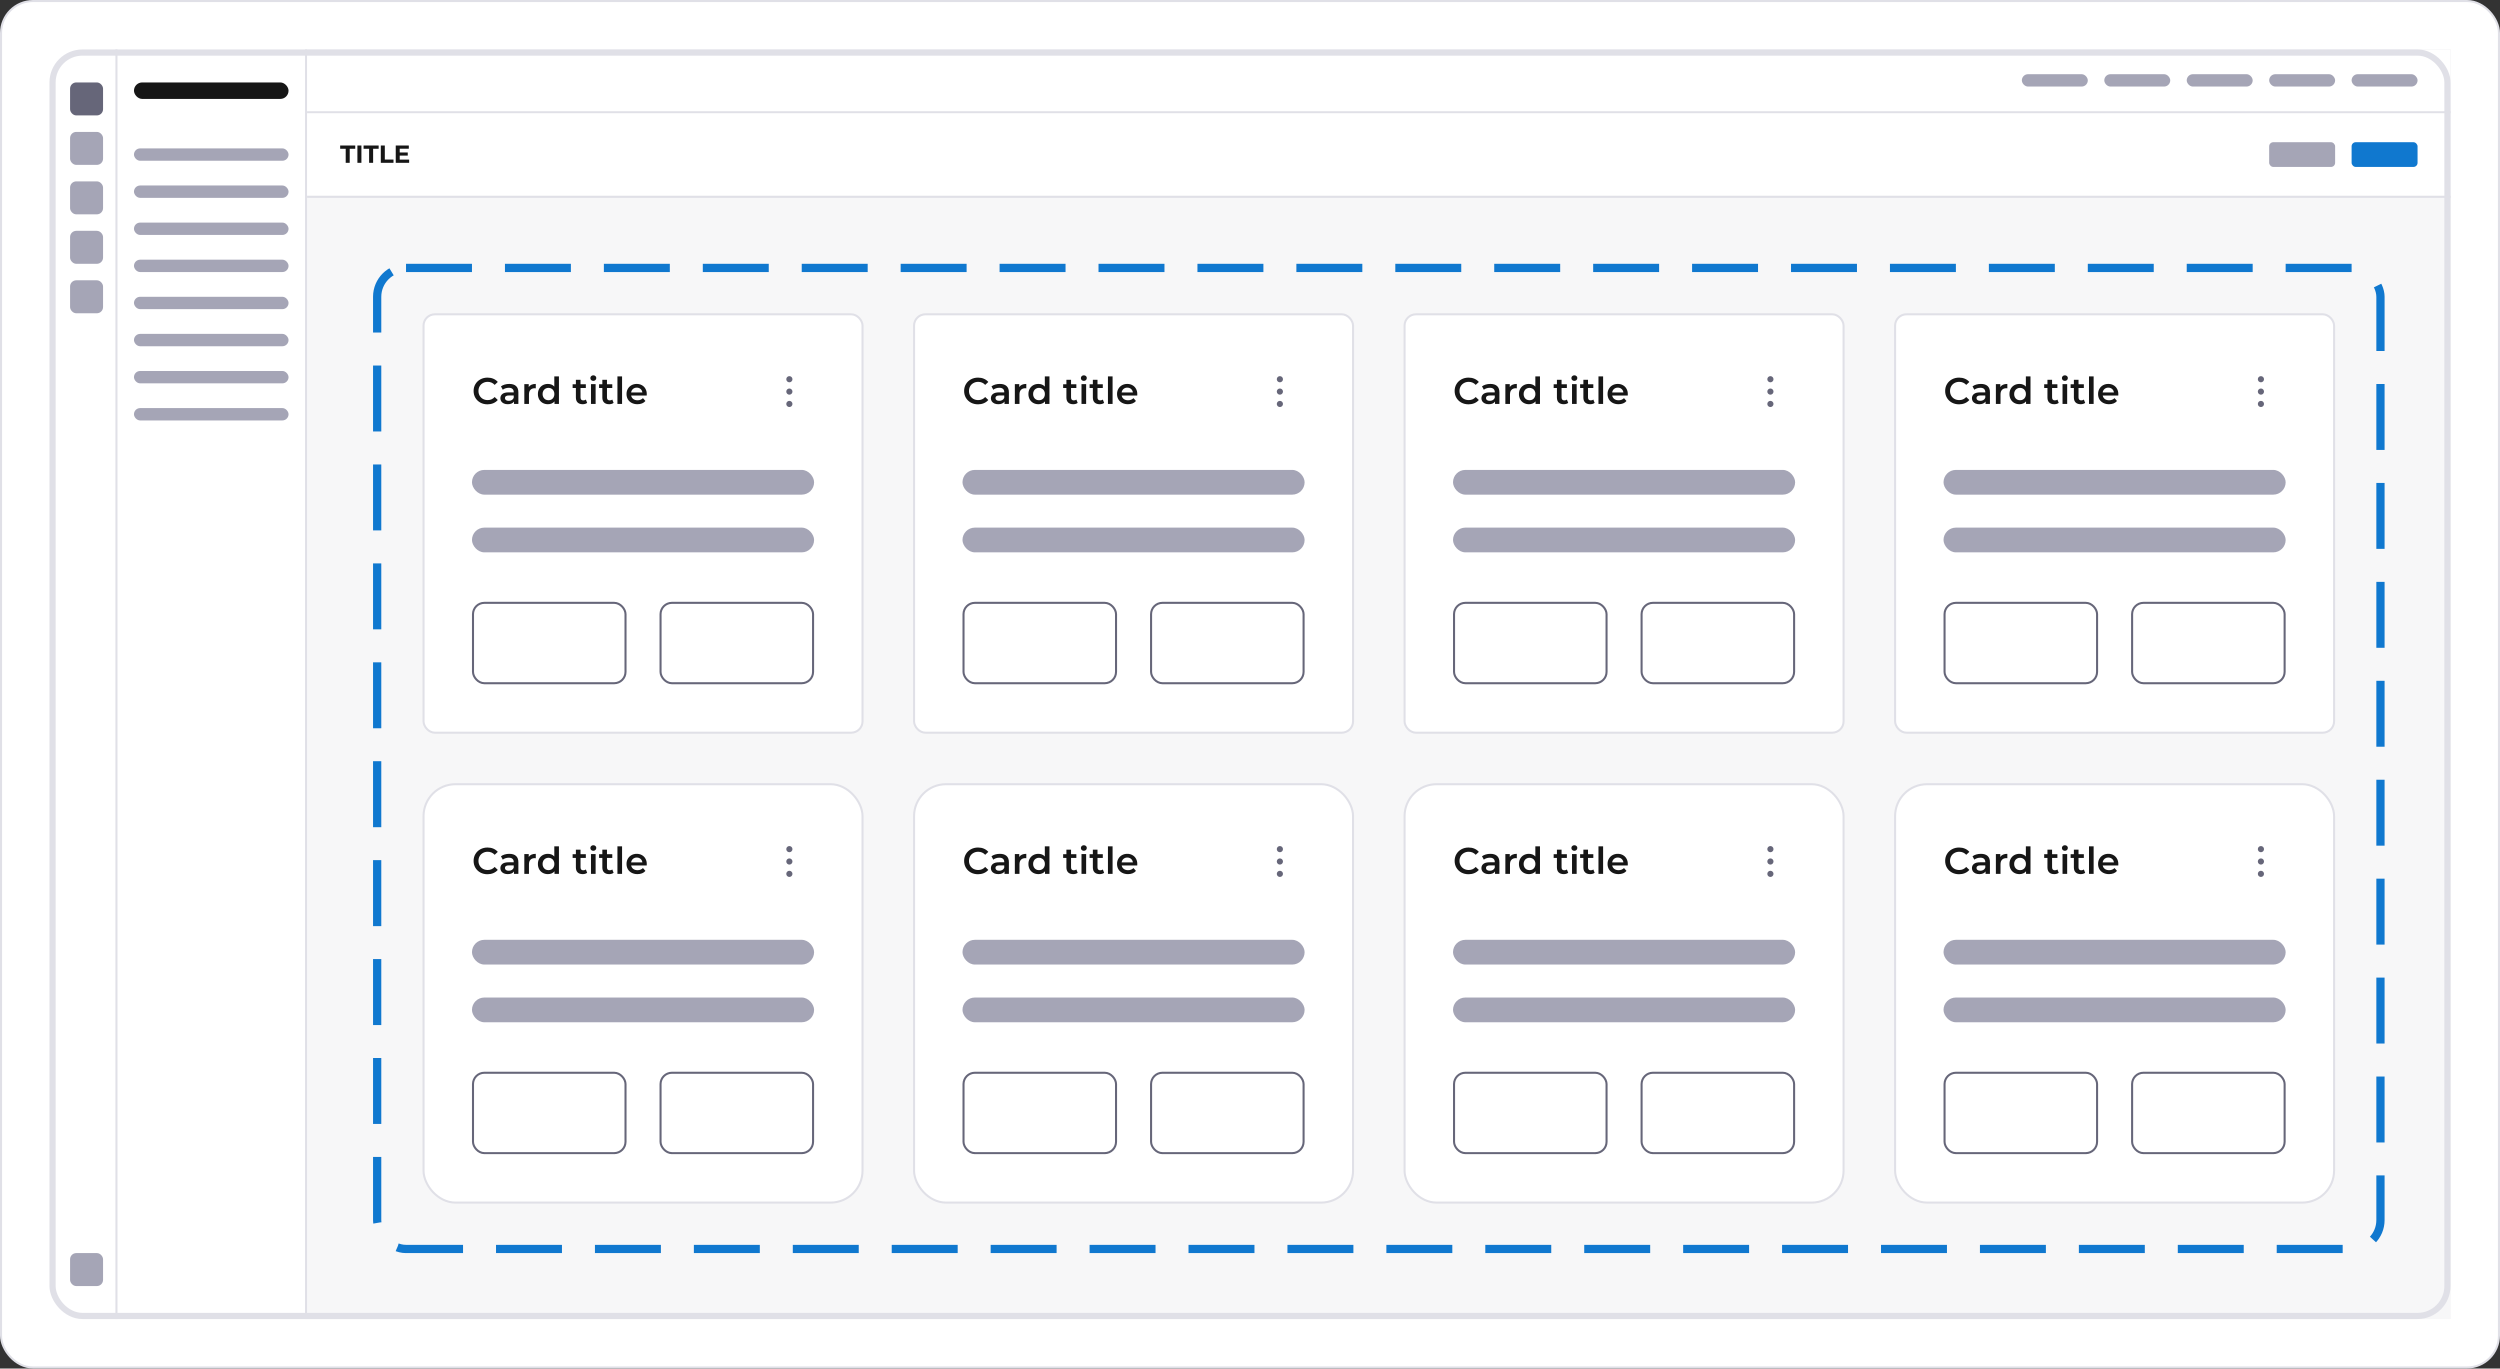 <svg width="1213" height="664" viewBox="0 0 1213 664" fill="none" xmlns="http://www.w3.org/2000/svg">
<rect x="0" y="0" width="1213" height="664" fill="#333333" stroke="none"/>
<rect x="0.5" y="0.5" width="1212" height="663" rx="15.5" fill="white"/>
<rect x="25.5" y="25.5" width="1162" height="613" rx="14.5" fill="#EEEEF1"/>
<rect x="25.5" y="25.5" width="1162" height="613" rx="14.5" fill="white"/>
<rect x="34" y="40" width="16" height="16" rx="3" fill="#666679"/>
<rect x="34" y="64" width="16" height="16" rx="3" fill="#A5A5B6"/>
<rect x="34" y="88" width="16" height="16" rx="3" fill="#A5A5B6"/>
<rect x="34" y="112" width="16" height="16" rx="3" fill="#A5A5B6"/>
<rect x="34" y="136" width="16" height="16" rx="3" fill="#A5A5B6"/>
<rect x="34" y="608" width="16" height="16" rx="3" fill="#A5A5B6"/>
<rect x="56" y="24" width="1" height="616" fill="#E0E0E7"/>
<rect x="65" y="40" width="75" height="8" rx="4" fill="#161616"/>
<rect x="65" y="72" width="75" height="6" rx="3" fill="#A5A5B6"/>
<rect x="65" y="90" width="75" height="6" rx="3" fill="#A5A5B6"/>
<rect x="65" y="108" width="75" height="6" rx="3" fill="#A5A5B6"/>
<rect x="65" y="126" width="75" height="6" rx="3" fill="#A5A5B6"/>
<rect x="65" y="144" width="75" height="6" rx="3" fill="#A5A5B6"/>
<rect x="65" y="162" width="75" height="6" rx="3" fill="#A5A5B6"/>
<rect x="65" y="180" width="75" height="6" rx="3" fill="#A5A5B6"/>
<rect x="65" y="198" width="75" height="6" rx="3" fill="#A5A5B6"/>
<rect x="148" y="24" width="1" height="616" fill="#E0E0E7"/>
<rect width="1040" height="616" transform="translate(149 24)" fill="#EEEEF1"/>
<rect width="1040" height="616" transform="translate(149 24)" fill="white" fill-opacity="0.5"/>
<rect width="1040" height="30" transform="translate(149 24)" fill="#EEEEF1"/>
<rect width="1040" height="30" transform="translate(149 24)" fill="white"/>
<rect x="981" y="36" width="32" height="6" rx="3" fill="#A5A5B6"/>
<rect x="1021" y="36" width="32" height="6" rx="3" fill="#A5A5B6"/>
<rect x="1061" y="36" width="32" height="6" rx="3" fill="#A5A5B6"/>
<rect x="1101" y="36" width="32" height="6" rx="3" fill="#A5A5B6"/>
<rect x="1141" y="36" width="32" height="6" rx="3" fill="#A5A5B6"/>
<rect x="149" y="54" width="1040" height="1" fill="#E0E0E7"/>
<rect width="1040" height="40" transform="translate(149 55)" fill="#EEEEF1"/>
<rect width="1040" height="40" transform="translate(149 55)" fill="white"/>
<path d="M167.736 72.184H165.048V70.6H172.368V72.184H169.68V79H167.736V72.184ZM173.414 70.6H175.358V79H173.414V70.6ZM179.091 72.184H176.403V70.6H183.723V72.184H181.035V79H179.091V72.184ZM184.769 70.6H186.713V77.416H190.925V79H184.769V70.6ZM198.516 77.44V79H192.012V70.6H198.36V72.16H193.944V73.984H197.844V75.496H193.944V77.44H198.516Z" fill="#161616"/>
<rect x="1101" y="69" width="32" height="12" rx="2" fill="#A5A5B6"/>
<rect x="1141" y="69" width="32" height="12" rx="2" fill="#1078CF"/>
<rect x="149" y="95" width="1040" height="1" fill="#E0E0E7"/>
<rect x="205.5" y="152.5" width="213" height="203" rx="5.5" fill="#EEEEF1"/>
<rect x="205.5" y="152.5" width="213" height="203" rx="5.5" fill="white"/>
<path d="M236.524 196.18C235.252 196.18 234.1 195.904 233.068 195.352C232.048 194.788 231.244 194.014 230.656 193.03C230.08 192.046 229.792 190.936 229.792 189.7C229.792 188.464 230.086 187.354 230.674 186.37C231.262 185.386 232.066 184.618 233.086 184.066C234.118 183.502 235.27 183.22 236.542 183.22C237.574 183.22 238.516 183.4 239.368 183.76C240.22 184.12 240.94 184.642 241.528 185.326L240.016 186.748C239.104 185.764 237.982 185.272 236.65 185.272C235.786 185.272 235.012 185.464 234.328 185.848C233.644 186.22 233.11 186.742 232.726 187.414C232.342 188.086 232.15 188.848 232.15 189.7C232.15 190.552 232.342 191.314 232.726 191.986C233.11 192.658 233.644 193.186 234.328 193.57C235.012 193.942 235.786 194.128 236.65 194.128C237.982 194.128 239.104 193.63 240.016 192.634L241.528 194.074C240.94 194.758 240.214 195.28 239.35 195.64C238.498 196 237.556 196.18 236.524 196.18ZM247.138 186.28C248.554 186.28 249.634 186.622 250.378 187.306C251.134 187.978 251.512 188.998 251.512 190.366V196H249.388V194.83C249.112 195.25 248.716 195.574 248.2 195.802C247.696 196.018 247.084 196.126 246.364 196.126C245.644 196.126 245.014 196.006 244.474 195.766C243.934 195.514 243.514 195.172 243.214 194.74C242.926 194.296 242.782 193.798 242.782 193.246C242.782 192.382 243.1 191.692 243.736 191.176C244.384 190.648 245.398 190.384 246.778 190.384H249.262V190.24C249.262 189.568 249.058 189.052 248.65 188.692C248.254 188.332 247.66 188.152 246.868 188.152C246.328 188.152 245.794 188.236 245.266 188.404C244.75 188.572 244.312 188.806 243.952 189.106L243.07 187.468C243.574 187.084 244.18 186.79 244.888 186.586C245.596 186.382 246.346 186.28 247.138 186.28ZM246.832 194.488C247.396 194.488 247.894 194.362 248.326 194.11C248.77 193.846 249.082 193.474 249.262 192.994V191.878H246.94C245.644 191.878 244.996 192.304 244.996 193.156C244.996 193.564 245.158 193.888 245.482 194.128C245.806 194.368 246.256 194.488 246.832 194.488ZM256.542 187.792C257.19 186.784 258.33 186.28 259.962 186.28V188.422C259.77 188.386 259.596 188.368 259.44 188.368C258.564 188.368 257.88 188.626 257.388 189.142C256.896 189.646 256.65 190.378 256.65 191.338V196H254.4V186.388H256.542V187.792ZM271.197 182.644V196H269.037V194.758C268.665 195.214 268.203 195.556 267.651 195.784C267.111 196.012 266.511 196.126 265.851 196.126C264.927 196.126 264.093 195.922 263.349 195.514C262.617 195.106 262.041 194.53 261.621 193.786C261.201 193.03 260.991 192.166 260.991 191.194C260.991 190.222 261.201 189.364 261.621 188.62C262.041 187.876 262.617 187.3 263.349 186.892C264.093 186.484 264.927 186.28 265.851 186.28C266.487 186.28 267.069 186.388 267.597 186.604C268.125 186.82 268.575 187.144 268.947 187.576V182.644H271.197ZM266.121 194.2C266.661 194.2 267.147 194.08 267.579 193.84C268.011 193.588 268.353 193.234 268.605 192.778C268.857 192.322 268.983 191.794 268.983 191.194C268.983 190.594 268.857 190.066 268.605 189.61C268.353 189.154 268.011 188.806 267.579 188.566C267.147 188.314 266.661 188.188 266.121 188.188C265.581 188.188 265.095 188.314 264.663 188.566C264.231 188.806 263.889 189.154 263.637 189.61C263.385 190.066 263.259 190.594 263.259 191.194C263.259 191.794 263.385 192.322 263.637 192.778C263.889 193.234 264.231 193.588 264.663 193.84C265.095 194.08 265.581 194.2 266.121 194.2ZM284.893 195.478C284.629 195.694 284.305 195.856 283.921 195.964C283.549 196.072 283.153 196.126 282.733 196.126C281.677 196.126 280.861 195.85 280.285 195.298C279.709 194.746 279.421 193.942 279.421 192.886V188.26H277.837V186.46H279.421V184.264H281.671V186.46H284.245V188.26H281.671V192.832C281.671 193.3 281.785 193.66 282.013 193.912C282.241 194.152 282.571 194.272 283.003 194.272C283.507 194.272 283.927 194.14 284.263 193.876L284.893 195.478ZM286.744 186.388H288.994V196H286.744V186.388ZM287.878 184.804C287.47 184.804 287.128 184.678 286.852 184.426C286.576 184.162 286.438 183.838 286.438 183.454C286.438 183.07 286.576 182.752 286.852 182.5C287.128 182.236 287.47 182.104 287.878 182.104C288.286 182.104 288.628 182.23 288.904 182.482C289.18 182.722 289.318 183.028 289.318 183.4C289.318 183.796 289.18 184.132 288.904 184.408C288.64 184.672 288.298 184.804 287.878 184.804ZM297.725 195.478C297.461 195.694 297.137 195.856 296.753 195.964C296.381 196.072 295.985 196.126 295.565 196.126C294.509 196.126 293.693 195.85 293.117 195.298C292.541 194.746 292.253 193.942 292.253 192.886V188.26H290.669V186.46H292.253V184.264H294.503V186.46H297.077V188.26H294.503V192.832C294.503 193.3 294.617 193.66 294.845 193.912C295.073 194.152 295.403 194.272 295.835 194.272C296.339 194.272 296.759 194.14 297.095 193.876L297.725 195.478ZM299.576 182.644H301.826V196H299.576V182.644ZM313.815 191.248C313.815 191.404 313.803 191.626 313.779 191.914H306.237C306.369 192.622 306.711 193.186 307.263 193.606C307.827 194.014 308.523 194.218 309.351 194.218C310.407 194.218 311.277 193.87 311.961 193.174L313.167 194.56C312.735 195.076 312.189 195.466 311.529 195.73C310.869 195.994 310.125 196.126 309.297 196.126C308.241 196.126 307.311 195.916 306.507 195.496C305.703 195.076 305.079 194.494 304.635 193.75C304.203 192.994 303.987 192.142 303.987 191.194C303.987 190.258 304.197 189.418 304.617 188.674C305.049 187.918 305.643 187.33 306.399 186.91C307.155 186.49 308.007 186.28 308.955 186.28C309.891 186.28 310.725 186.49 311.457 186.91C312.201 187.318 312.777 187.9 313.185 188.656C313.605 189.4 313.815 190.264 313.815 191.248ZM308.955 188.08C308.235 188.08 307.623 188.296 307.119 188.728C306.627 189.148 306.327 189.712 306.219 190.42H311.673C311.577 189.724 311.283 189.16 310.791 188.728C310.299 188.296 309.687 188.08 308.955 188.08Z" fill="#161616"/>
<path d="M383 194.5C382.602 194.5 382.221 194.658 381.939 194.939C381.658 195.221 381.5 195.602 381.5 196C381.5 196.398 381.658 196.779 381.939 197.061C382.221 197.342 382.602 197.5 383 197.5C383.398 197.5 383.779 197.342 384.061 197.061C384.342 196.779 384.5 196.398 384.5 196C384.5 195.602 384.342 195.221 384.061 194.939C383.779 194.658 383.398 194.5 383 194.5ZM383 188.5C382.602 188.5 382.221 188.658 381.939 188.939C381.658 189.221 381.5 189.602 381.5 190C381.5 190.398 381.658 190.779 381.939 191.061C382.221 191.342 382.602 191.5 383 191.5C383.398 191.5 383.779 191.342 384.061 191.061C384.342 190.779 384.5 190.398 384.5 190C384.5 189.602 384.342 189.221 384.061 188.939C383.779 188.658 383.398 188.5 383 188.5ZM383 182.5C382.602 182.5 382.221 182.658 381.939 182.939C381.658 183.221 381.5 183.602 381.5 184C381.5 184.398 381.658 184.779 381.939 185.061C382.221 185.342 382.602 185.5 383 185.5C383.398 185.5 383.779 185.342 384.061 185.061C384.342 184.779 384.5 184.398 384.5 184C384.5 183.602 384.342 183.221 384.061 182.939C383.779 182.658 383.398 182.5 383 182.5Z" fill="#666679"/>
<rect x="229" y="228" width="166" height="12" rx="6" fill="#A5A5B6"/>
<rect x="229" y="256" width="166" height="12" rx="6" fill="#A5A5B6"/>
<rect x="229.5" y="292.5" width="74" height="39" rx="5.5" fill="white"/>
<rect x="229.5" y="292.5" width="74" height="39" rx="5.5" stroke="#666679"/>
<rect x="320.5" y="292.5" width="74" height="39" rx="5.5" fill="white"/>
<rect x="320.5" y="292.5" width="74" height="39" rx="5.5" stroke="#666679"/>
<rect x="205.5" y="152.5" width="213" height="203" rx="5.5" stroke="#E0E0E7"/>
<rect x="443.5" y="152.5" width="213" height="203" rx="5.5" fill="#EEEEF1"/>
<rect x="443.5" y="152.5" width="213" height="203" rx="5.5" fill="white"/>
<path d="M474.524 196.18C473.252 196.18 472.1 195.904 471.068 195.352C470.048 194.788 469.244 194.014 468.656 193.03C468.08 192.046 467.792 190.936 467.792 189.7C467.792 188.464 468.086 187.354 468.674 186.37C469.262 185.386 470.066 184.618 471.086 184.066C472.118 183.502 473.27 183.22 474.542 183.22C475.574 183.22 476.516 183.4 477.368 183.76C478.22 184.12 478.94 184.642 479.528 185.326L478.016 186.748C477.104 185.764 475.982 185.272 474.65 185.272C473.786 185.272 473.012 185.464 472.328 185.848C471.644 186.22 471.11 186.742 470.726 187.414C470.342 188.086 470.15 188.848 470.15 189.7C470.15 190.552 470.342 191.314 470.726 191.986C471.11 192.658 471.644 193.186 472.328 193.57C473.012 193.942 473.786 194.128 474.65 194.128C475.982 194.128 477.104 193.63 478.016 192.634L479.528 194.074C478.94 194.758 478.214 195.28 477.35 195.64C476.498 196 475.556 196.18 474.524 196.18ZM485.138 186.28C486.554 186.28 487.634 186.622 488.378 187.306C489.134 187.978 489.512 188.998 489.512 190.366V196H487.388V194.83C487.112 195.25 486.716 195.574 486.2 195.802C485.696 196.018 485.084 196.126 484.364 196.126C483.644 196.126 483.014 196.006 482.474 195.766C481.934 195.514 481.514 195.172 481.214 194.74C480.926 194.296 480.782 193.798 480.782 193.246C480.782 192.382 481.1 191.692 481.736 191.176C482.384 190.648 483.398 190.384 484.778 190.384H487.262V190.24C487.262 189.568 487.058 189.052 486.65 188.692C486.254 188.332 485.66 188.152 484.868 188.152C484.328 188.152 483.794 188.236 483.266 188.404C482.75 188.572 482.312 188.806 481.952 189.106L481.07 187.468C481.574 187.084 482.18 186.79 482.888 186.586C483.596 186.382 484.346 186.28 485.138 186.28ZM484.832 194.488C485.396 194.488 485.894 194.362 486.326 194.11C486.77 193.846 487.082 193.474 487.262 192.994V191.878H484.94C483.644 191.878 482.996 192.304 482.996 193.156C482.996 193.564 483.158 193.888 483.482 194.128C483.806 194.368 484.256 194.488 484.832 194.488ZM494.542 187.792C495.19 186.784 496.33 186.28 497.962 186.28V188.422C497.77 188.386 497.596 188.368 497.44 188.368C496.564 188.368 495.88 188.626 495.388 189.142C494.896 189.646 494.65 190.378 494.65 191.338V196H492.4V186.388H494.542V187.792ZM509.197 182.644V196H507.037V194.758C506.665 195.214 506.203 195.556 505.651 195.784C505.111 196.012 504.511 196.126 503.851 196.126C502.927 196.126 502.093 195.922 501.349 195.514C500.617 195.106 500.041 194.53 499.621 193.786C499.201 193.03 498.991 192.166 498.991 191.194C498.991 190.222 499.201 189.364 499.621 188.62C500.041 187.876 500.617 187.3 501.349 186.892C502.093 186.484 502.927 186.28 503.851 186.28C504.487 186.28 505.069 186.388 505.597 186.604C506.125 186.82 506.575 187.144 506.947 187.576V182.644H509.197ZM504.121 194.2C504.661 194.2 505.147 194.08 505.579 193.84C506.011 193.588 506.353 193.234 506.605 192.778C506.857 192.322 506.983 191.794 506.983 191.194C506.983 190.594 506.857 190.066 506.605 189.61C506.353 189.154 506.011 188.806 505.579 188.566C505.147 188.314 504.661 188.188 504.121 188.188C503.581 188.188 503.095 188.314 502.663 188.566C502.231 188.806 501.889 189.154 501.637 189.61C501.385 190.066 501.259 190.594 501.259 191.194C501.259 191.794 501.385 192.322 501.637 192.778C501.889 193.234 502.231 193.588 502.663 193.84C503.095 194.08 503.581 194.2 504.121 194.2ZM522.893 195.478C522.629 195.694 522.305 195.856 521.921 195.964C521.549 196.072 521.153 196.126 520.733 196.126C519.677 196.126 518.861 195.85 518.285 195.298C517.709 194.746 517.421 193.942 517.421 192.886V188.26H515.837V186.46H517.421V184.264H519.671V186.46H522.245V188.26H519.671V192.832C519.671 193.3 519.785 193.66 520.013 193.912C520.241 194.152 520.571 194.272 521.003 194.272C521.507 194.272 521.927 194.14 522.263 193.876L522.893 195.478ZM524.744 186.388H526.994V196H524.744V186.388ZM525.878 184.804C525.47 184.804 525.128 184.678 524.852 184.426C524.576 184.162 524.438 183.838 524.438 183.454C524.438 183.07 524.576 182.752 524.852 182.5C525.128 182.236 525.47 182.104 525.878 182.104C526.286 182.104 526.628 182.23 526.904 182.482C527.18 182.722 527.318 183.028 527.318 183.4C527.318 183.796 527.18 184.132 526.904 184.408C526.64 184.672 526.298 184.804 525.878 184.804ZM535.725 195.478C535.461 195.694 535.137 195.856 534.753 195.964C534.381 196.072 533.985 196.126 533.565 196.126C532.509 196.126 531.693 195.85 531.117 195.298C530.541 194.746 530.253 193.942 530.253 192.886V188.26H528.669V186.46H530.253V184.264H532.503V186.46H535.077V188.26H532.503V192.832C532.503 193.3 532.617 193.66 532.845 193.912C533.073 194.152 533.403 194.272 533.835 194.272C534.339 194.272 534.759 194.14 535.095 193.876L535.725 195.478ZM537.576 182.644H539.826V196H537.576V182.644ZM551.815 191.248C551.815 191.404 551.803 191.626 551.779 191.914H544.237C544.369 192.622 544.711 193.186 545.263 193.606C545.827 194.014 546.523 194.218 547.351 194.218C548.407 194.218 549.277 193.87 549.961 193.174L551.167 194.56C550.735 195.076 550.189 195.466 549.529 195.73C548.869 195.994 548.125 196.126 547.297 196.126C546.241 196.126 545.311 195.916 544.507 195.496C543.703 195.076 543.079 194.494 542.635 193.75C542.203 192.994 541.987 192.142 541.987 191.194C541.987 190.258 542.197 189.418 542.617 188.674C543.049 187.918 543.643 187.33 544.399 186.91C545.155 186.49 546.007 186.28 546.955 186.28C547.891 186.28 548.725 186.49 549.457 186.91C550.201 187.318 550.777 187.9 551.185 188.656C551.605 189.4 551.815 190.264 551.815 191.248ZM546.955 188.08C546.235 188.08 545.623 188.296 545.119 188.728C544.627 189.148 544.327 189.712 544.219 190.42H549.673C549.577 189.724 549.283 189.16 548.791 188.728C548.299 188.296 547.687 188.08 546.955 188.08Z" fill="#161616"/>
<path d="M621 194.5C620.602 194.5 620.221 194.658 619.939 194.939C619.658 195.221 619.5 195.602 619.5 196C619.5 196.398 619.658 196.779 619.939 197.061C620.221 197.342 620.602 197.5 621 197.5C621.398 197.5 621.779 197.342 622.061 197.061C622.342 196.779 622.5 196.398 622.5 196C622.5 195.602 622.342 195.221 622.061 194.939C621.779 194.658 621.398 194.5 621 194.5ZM621 188.5C620.602 188.5 620.221 188.658 619.939 188.939C619.658 189.221 619.5 189.602 619.5 190C619.5 190.398 619.658 190.779 619.939 191.061C620.221 191.342 620.602 191.5 621 191.5C621.398 191.5 621.779 191.342 622.061 191.061C622.342 190.779 622.5 190.398 622.5 190C622.5 189.602 622.342 189.221 622.061 188.939C621.779 188.658 621.398 188.5 621 188.5ZM621 182.5C620.602 182.5 620.221 182.658 619.939 182.939C619.658 183.221 619.5 183.602 619.5 184C619.5 184.398 619.658 184.779 619.939 185.061C620.221 185.342 620.602 185.5 621 185.5C621.398 185.5 621.779 185.342 622.061 185.061C622.342 184.779 622.5 184.398 622.5 184C622.5 183.602 622.342 183.221 622.061 182.939C621.779 182.658 621.398 182.5 621 182.5Z" fill="#666679"/>
<rect x="467" y="228" width="166" height="12" rx="6" fill="#A5A5B6"/>
<rect x="467" y="256" width="166" height="12" rx="6" fill="#A5A5B6"/>
<rect x="467.5" y="292.5" width="74" height="39" rx="5.5" fill="white"/>
<rect x="467.5" y="292.5" width="74" height="39" rx="5.5" stroke="#666679"/>
<rect x="558.5" y="292.5" width="74" height="39" rx="5.5" fill="white"/>
<rect x="558.5" y="292.5" width="74" height="39" rx="5.5" stroke="#666679"/>
<rect x="443.5" y="152.5" width="213" height="203" rx="5.5" stroke="#E0E0E7"/>
<rect x="681.5" y="152.5" width="213" height="203" rx="5.5" fill="#EEEEF1"/>
<rect x="681.5" y="152.5" width="213" height="203" rx="5.5" fill="white"/>
<path d="M712.524 196.18C711.252 196.18 710.1 195.904 709.068 195.352C708.048 194.788 707.244 194.014 706.656 193.03C706.08 192.046 705.792 190.936 705.792 189.7C705.792 188.464 706.086 187.354 706.674 186.37C707.262 185.386 708.066 184.618 709.086 184.066C710.118 183.502 711.27 183.22 712.542 183.22C713.574 183.22 714.516 183.4 715.368 183.76C716.22 184.12 716.94 184.642 717.528 185.326L716.016 186.748C715.104 185.764 713.982 185.272 712.65 185.272C711.786 185.272 711.012 185.464 710.328 185.848C709.644 186.22 709.11 186.742 708.726 187.414C708.342 188.086 708.15 188.848 708.15 189.7C708.15 190.552 708.342 191.314 708.726 191.986C709.11 192.658 709.644 193.186 710.328 193.57C711.012 193.942 711.786 194.128 712.65 194.128C713.982 194.128 715.104 193.63 716.016 192.634L717.528 194.074C716.94 194.758 716.214 195.28 715.35 195.64C714.498 196 713.556 196.18 712.524 196.18ZM723.138 186.28C724.554 186.28 725.634 186.622 726.378 187.306C727.134 187.978 727.512 188.998 727.512 190.366V196H725.388V194.83C725.112 195.25 724.716 195.574 724.2 195.802C723.696 196.018 723.084 196.126 722.364 196.126C721.644 196.126 721.014 196.006 720.474 195.766C719.934 195.514 719.514 195.172 719.214 194.74C718.926 194.296 718.782 193.798 718.782 193.246C718.782 192.382 719.1 191.692 719.736 191.176C720.384 190.648 721.398 190.384 722.778 190.384H725.262V190.24C725.262 189.568 725.058 189.052 724.65 188.692C724.254 188.332 723.66 188.152 722.868 188.152C722.328 188.152 721.794 188.236 721.266 188.404C720.75 188.572 720.312 188.806 719.952 189.106L719.07 187.468C719.574 187.084 720.18 186.79 720.888 186.586C721.596 186.382 722.346 186.28 723.138 186.28ZM722.832 194.488C723.396 194.488 723.894 194.362 724.326 194.11C724.77 193.846 725.082 193.474 725.262 192.994V191.878H722.94C721.644 191.878 720.996 192.304 720.996 193.156C720.996 193.564 721.158 193.888 721.482 194.128C721.806 194.368 722.256 194.488 722.832 194.488ZM732.542 187.792C733.19 186.784 734.33 186.28 735.962 186.28V188.422C735.77 188.386 735.596 188.368 735.44 188.368C734.564 188.368 733.88 188.626 733.388 189.142C732.896 189.646 732.65 190.378 732.65 191.338V196H730.4V186.388H732.542V187.792ZM747.197 182.644V196H745.037V194.758C744.665 195.214 744.203 195.556 743.651 195.784C743.111 196.012 742.511 196.126 741.851 196.126C740.927 196.126 740.093 195.922 739.349 195.514C738.617 195.106 738.041 194.53 737.621 193.786C737.201 193.03 736.991 192.166 736.991 191.194C736.991 190.222 737.201 189.364 737.621 188.62C738.041 187.876 738.617 187.3 739.349 186.892C740.093 186.484 740.927 186.28 741.851 186.28C742.487 186.28 743.069 186.388 743.597 186.604C744.125 186.82 744.575 187.144 744.947 187.576V182.644H747.197ZM742.121 194.2C742.661 194.2 743.147 194.08 743.579 193.84C744.011 193.588 744.353 193.234 744.605 192.778C744.857 192.322 744.983 191.794 744.983 191.194C744.983 190.594 744.857 190.066 744.605 189.61C744.353 189.154 744.011 188.806 743.579 188.566C743.147 188.314 742.661 188.188 742.121 188.188C741.581 188.188 741.095 188.314 740.663 188.566C740.231 188.806 739.889 189.154 739.637 189.61C739.385 190.066 739.259 190.594 739.259 191.194C739.259 191.794 739.385 192.322 739.637 192.778C739.889 193.234 740.231 193.588 740.663 193.84C741.095 194.08 741.581 194.2 742.121 194.2ZM760.893 195.478C760.629 195.694 760.305 195.856 759.921 195.964C759.549 196.072 759.153 196.126 758.733 196.126C757.677 196.126 756.861 195.85 756.285 195.298C755.709 194.746 755.421 193.942 755.421 192.886V188.26H753.837V186.46H755.421V184.264H757.671V186.46H760.245V188.26H757.671V192.832C757.671 193.3 757.785 193.66 758.013 193.912C758.241 194.152 758.571 194.272 759.003 194.272C759.507 194.272 759.927 194.14 760.263 193.876L760.893 195.478ZM762.744 186.388H764.994V196H762.744V186.388ZM763.878 184.804C763.47 184.804 763.128 184.678 762.852 184.426C762.576 184.162 762.438 183.838 762.438 183.454C762.438 183.07 762.576 182.752 762.852 182.5C763.128 182.236 763.47 182.104 763.878 182.104C764.286 182.104 764.628 182.23 764.904 182.482C765.18 182.722 765.318 183.028 765.318 183.4C765.318 183.796 765.18 184.132 764.904 184.408C764.64 184.672 764.298 184.804 763.878 184.804ZM773.725 195.478C773.461 195.694 773.137 195.856 772.753 195.964C772.381 196.072 771.985 196.126 771.565 196.126C770.509 196.126 769.693 195.85 769.117 195.298C768.541 194.746 768.253 193.942 768.253 192.886V188.26H766.669V186.46H768.253V184.264H770.503V186.46H773.077V188.26H770.503V192.832C770.503 193.3 770.617 193.66 770.845 193.912C771.073 194.152 771.403 194.272 771.835 194.272C772.339 194.272 772.759 194.14 773.095 193.876L773.725 195.478ZM775.576 182.644H777.826V196H775.576V182.644ZM789.815 191.248C789.815 191.404 789.803 191.626 789.779 191.914H782.237C782.369 192.622 782.711 193.186 783.263 193.606C783.827 194.014 784.523 194.218 785.351 194.218C786.407 194.218 787.277 193.87 787.961 193.174L789.167 194.56C788.735 195.076 788.189 195.466 787.529 195.73C786.869 195.994 786.125 196.126 785.297 196.126C784.241 196.126 783.311 195.916 782.507 195.496C781.703 195.076 781.079 194.494 780.635 193.75C780.203 192.994 779.987 192.142 779.987 191.194C779.987 190.258 780.197 189.418 780.617 188.674C781.049 187.918 781.643 187.33 782.399 186.91C783.155 186.49 784.007 186.28 784.955 186.28C785.891 186.28 786.725 186.49 787.457 186.91C788.201 187.318 788.777 187.9 789.185 188.656C789.605 189.4 789.815 190.264 789.815 191.248ZM784.955 188.08C784.235 188.08 783.623 188.296 783.119 188.728C782.627 189.148 782.327 189.712 782.219 190.42H787.673C787.577 189.724 787.283 189.16 786.791 188.728C786.299 188.296 785.687 188.08 784.955 188.08Z" fill="#161616"/>
<path d="M859 194.5C858.602 194.5 858.221 194.658 857.939 194.939C857.658 195.221 857.5 195.602 857.5 196C857.5 196.398 857.658 196.779 857.939 197.061C858.221 197.342 858.602 197.5 859 197.5C859.398 197.5 859.779 197.342 860.061 197.061C860.342 196.779 860.5 196.398 860.5 196C860.5 195.602 860.342 195.221 860.061 194.939C859.779 194.658 859.398 194.5 859 194.5ZM859 188.5C858.602 188.5 858.221 188.658 857.939 188.939C857.658 189.221 857.5 189.602 857.5 190C857.5 190.398 857.658 190.779 857.939 191.061C858.221 191.342 858.602 191.5 859 191.5C859.398 191.5 859.779 191.342 860.061 191.061C860.342 190.779 860.5 190.398 860.5 190C860.5 189.602 860.342 189.221 860.061 188.939C859.779 188.658 859.398 188.5 859 188.5ZM859 182.5C858.602 182.5 858.221 182.658 857.939 182.939C857.658 183.221 857.5 183.602 857.5 184C857.5 184.398 857.658 184.779 857.939 185.061C858.221 185.342 858.602 185.5 859 185.5C859.398 185.5 859.779 185.342 860.061 185.061C860.342 184.779 860.5 184.398 860.5 184C860.5 183.602 860.342 183.221 860.061 182.939C859.779 182.658 859.398 182.5 859 182.5Z" fill="#666679"/>
<rect x="705" y="228" width="166" height="12" rx="6" fill="#A5A5B6"/>
<rect x="705" y="256" width="166" height="12" rx="6" fill="#A5A5B6"/>
<rect x="705.5" y="292.5" width="74" height="39" rx="5.5" fill="white"/>
<rect x="705.5" y="292.5" width="74" height="39" rx="5.5" stroke="#666679"/>
<rect x="796.5" y="292.5" width="74" height="39" rx="5.5" fill="white"/>
<rect x="796.5" y="292.5" width="74" height="39" rx="5.5" stroke="#666679"/>
<rect x="681.5" y="152.5" width="213" height="203" rx="5.5" stroke="#E0E0E7"/>
<rect x="919.5" y="152.5" width="213" height="203" rx="5.5" fill="#EEEEF1"/>
<rect x="919.5" y="152.5" width="213" height="203" rx="5.5" fill="white"/>
<path d="M950.524 196.18C949.252 196.18 948.1 195.904 947.068 195.352C946.048 194.788 945.244 194.014 944.656 193.03C944.08 192.046 943.792 190.936 943.792 189.7C943.792 188.464 944.086 187.354 944.674 186.37C945.262 185.386 946.066 184.618 947.086 184.066C948.118 183.502 949.27 183.22 950.542 183.22C951.574 183.22 952.516 183.4 953.368 183.76C954.22 184.12 954.94 184.642 955.528 185.326L954.016 186.748C953.104 185.764 951.982 185.272 950.65 185.272C949.786 185.272 949.012 185.464 948.328 185.848C947.644 186.22 947.11 186.742 946.726 187.414C946.342 188.086 946.15 188.848 946.15 189.7C946.15 190.552 946.342 191.314 946.726 191.986C947.11 192.658 947.644 193.186 948.328 193.57C949.012 193.942 949.786 194.128 950.65 194.128C951.982 194.128 953.104 193.63 954.016 192.634L955.528 194.074C954.94 194.758 954.214 195.28 953.35 195.64C952.498 196 951.556 196.18 950.524 196.18ZM961.138 186.28C962.554 186.28 963.634 186.622 964.378 187.306C965.134 187.978 965.512 188.998 965.512 190.366V196H963.388V194.83C963.112 195.25 962.716 195.574 962.2 195.802C961.696 196.018 961.084 196.126 960.364 196.126C959.644 196.126 959.014 196.006 958.474 195.766C957.934 195.514 957.514 195.172 957.214 194.74C956.926 194.296 956.782 193.798 956.782 193.246C956.782 192.382 957.1 191.692 957.736 191.176C958.384 190.648 959.398 190.384 960.778 190.384H963.262V190.24C963.262 189.568 963.058 189.052 962.65 188.692C962.254 188.332 961.66 188.152 960.868 188.152C960.328 188.152 959.794 188.236 959.266 188.404C958.75 188.572 958.312 188.806 957.952 189.106L957.07 187.468C957.574 187.084 958.18 186.79 958.888 186.586C959.596 186.382 960.346 186.28 961.138 186.28ZM960.832 194.488C961.396 194.488 961.894 194.362 962.326 194.11C962.77 193.846 963.082 193.474 963.262 192.994V191.878H960.94C959.644 191.878 958.996 192.304 958.996 193.156C958.996 193.564 959.158 193.888 959.482 194.128C959.806 194.368 960.256 194.488 960.832 194.488ZM970.542 187.792C971.19 186.784 972.33 186.28 973.962 186.28V188.422C973.77 188.386 973.596 188.368 973.44 188.368C972.564 188.368 971.88 188.626 971.388 189.142C970.896 189.646 970.65 190.378 970.65 191.338V196H968.4V186.388H970.542V187.792ZM985.197 182.644V196H983.037V194.758C982.665 195.214 982.203 195.556 981.651 195.784C981.111 196.012 980.511 196.126 979.851 196.126C978.927 196.126 978.093 195.922 977.349 195.514C976.617 195.106 976.041 194.53 975.621 193.786C975.201 193.03 974.991 192.166 974.991 191.194C974.991 190.222 975.201 189.364 975.621 188.62C976.041 187.876 976.617 187.3 977.349 186.892C978.093 186.484 978.927 186.28 979.851 186.28C980.487 186.28 981.069 186.388 981.597 186.604C982.125 186.82 982.575 187.144 982.947 187.576V182.644H985.197ZM980.121 194.2C980.661 194.2 981.147 194.08 981.579 193.84C982.011 193.588 982.353 193.234 982.605 192.778C982.857 192.322 982.983 191.794 982.983 191.194C982.983 190.594 982.857 190.066 982.605 189.61C982.353 189.154 982.011 188.806 981.579 188.566C981.147 188.314 980.661 188.188 980.121 188.188C979.581 188.188 979.095 188.314 978.663 188.566C978.231 188.806 977.889 189.154 977.637 189.61C977.385 190.066 977.259 190.594 977.259 191.194C977.259 191.794 977.385 192.322 977.637 192.778C977.889 193.234 978.231 193.588 978.663 193.84C979.095 194.08 979.581 194.2 980.121 194.2ZM998.893 195.478C998.629 195.694 998.305 195.856 997.921 195.964C997.549 196.072 997.153 196.126 996.733 196.126C995.677 196.126 994.861 195.85 994.285 195.298C993.709 194.746 993.421 193.942 993.421 192.886V188.26H991.837V186.46H993.421V184.264H995.671V186.46H998.245V188.26H995.671V192.832C995.671 193.3 995.785 193.66 996.013 193.912C996.241 194.152 996.571 194.272 997.003 194.272C997.507 194.272 997.927 194.14 998.263 193.876L998.893 195.478ZM1000.74 186.388H1002.99V196H1000.74V186.388ZM1001.88 184.804C1001.47 184.804 1001.13 184.678 1000.85 184.426C1000.58 184.162 1000.44 183.838 1000.44 183.454C1000.44 183.07 1000.58 182.752 1000.85 182.5C1001.13 182.236 1001.47 182.104 1001.88 182.104C1002.29 182.104 1002.63 182.23 1002.9 182.482C1003.18 182.722 1003.32 183.028 1003.32 183.4C1003.32 183.796 1003.18 184.132 1002.9 184.408C1002.64 184.672 1002.3 184.804 1001.88 184.804ZM1011.72 195.478C1011.46 195.694 1011.14 195.856 1010.75 195.964C1010.38 196.072 1009.98 196.126 1009.56 196.126C1008.51 196.126 1007.69 195.85 1007.12 195.298C1006.54 194.746 1006.25 193.942 1006.25 192.886V188.26H1004.67V186.46H1006.25V184.264H1008.5V186.46H1011.08V188.26H1008.5V192.832C1008.5 193.3 1008.62 193.66 1008.84 193.912C1009.07 194.152 1009.4 194.272 1009.83 194.272C1010.34 194.272 1010.76 194.14 1011.09 193.876L1011.72 195.478ZM1013.58 182.644H1015.83V196H1013.58V182.644ZM1027.81 191.248C1027.81 191.404 1027.8 191.626 1027.78 191.914H1020.24C1020.37 192.622 1020.71 193.186 1021.26 193.606C1021.83 194.014 1022.52 194.218 1023.35 194.218C1024.41 194.218 1025.28 193.87 1025.96 193.174L1027.17 194.56C1026.73 195.076 1026.19 195.466 1025.53 195.73C1024.87 195.994 1024.12 196.126 1023.3 196.126C1022.24 196.126 1021.31 195.916 1020.51 195.496C1019.7 195.076 1019.08 194.494 1018.63 193.75C1018.2 192.994 1017.99 192.142 1017.99 191.194C1017.99 190.258 1018.2 189.418 1018.62 188.674C1019.05 187.918 1019.64 187.33 1020.4 186.91C1021.15 186.49 1022.01 186.28 1022.95 186.28C1023.89 186.28 1024.72 186.49 1025.46 186.91C1026.2 187.318 1026.78 187.9 1027.18 188.656C1027.6 189.4 1027.81 190.264 1027.81 191.248ZM1022.95 188.08C1022.23 188.08 1021.62 188.296 1021.12 188.728C1020.63 189.148 1020.33 189.712 1020.22 190.42H1025.67C1025.58 189.724 1025.28 189.16 1024.79 188.728C1024.3 188.296 1023.69 188.08 1022.95 188.08Z" fill="#161616"/>
<path d="M1097 194.5C1096.6 194.5 1096.22 194.658 1095.94 194.939C1095.66 195.221 1095.5 195.602 1095.5 196C1095.5 196.398 1095.66 196.779 1095.94 197.061C1096.22 197.342 1096.6 197.5 1097 197.5C1097.4 197.5 1097.78 197.342 1098.06 197.061C1098.34 196.779 1098.5 196.398 1098.5 196C1098.5 195.602 1098.34 195.221 1098.06 194.939C1097.78 194.658 1097.4 194.5 1097 194.5ZM1097 188.5C1096.6 188.5 1096.22 188.658 1095.94 188.939C1095.66 189.221 1095.5 189.602 1095.5 190C1095.5 190.398 1095.66 190.779 1095.94 191.061C1096.22 191.342 1096.6 191.5 1097 191.5C1097.4 191.5 1097.78 191.342 1098.06 191.061C1098.34 190.779 1098.5 190.398 1098.5 190C1098.5 189.602 1098.34 189.221 1098.06 188.939C1097.78 188.658 1097.4 188.5 1097 188.5ZM1097 182.5C1096.6 182.5 1096.22 182.658 1095.94 182.939C1095.66 183.221 1095.5 183.602 1095.5 184C1095.5 184.398 1095.66 184.779 1095.94 185.061C1096.22 185.342 1096.6 185.5 1097 185.5C1097.4 185.5 1097.78 185.342 1098.06 185.061C1098.34 184.779 1098.5 184.398 1098.5 184C1098.5 183.602 1098.34 183.221 1098.06 182.939C1097.78 182.658 1097.4 182.5 1097 182.5Z" fill="#666679"/>
<rect x="943" y="228" width="166" height="12" rx="6" fill="#A5A5B6"/>
<rect x="943" y="256" width="166" height="12" rx="6" fill="#A5A5B6"/>
<rect x="943.5" y="292.5" width="74" height="39" rx="5.5" fill="white"/>
<rect x="943.5" y="292.5" width="74" height="39" rx="5.5" stroke="#666679"/>
<rect x="1034.5" y="292.5" width="74" height="39" rx="5.5" fill="white"/>
<rect x="1034.5" y="292.5" width="74" height="39" rx="5.5" stroke="#666679"/>
<rect x="919.5" y="152.5" width="213" height="203" rx="5.5" stroke="#E0E0E7"/>
<rect x="205.5" y="380.5" width="213" height="203" rx="15.5" fill="#EEEEF1"/>
<rect x="205.5" y="380.5" width="213" height="203" rx="15.5" fill="white"/>
<path d="M236.524 424.18C235.252 424.18 234.1 423.904 233.068 423.352C232.048 422.788 231.244 422.014 230.656 421.03C230.08 420.046 229.792 418.936 229.792 417.7C229.792 416.464 230.086 415.354 230.674 414.37C231.262 413.386 232.066 412.618 233.086 412.066C234.118 411.502 235.27 411.22 236.542 411.22C237.574 411.22 238.516 411.4 239.368 411.76C240.22 412.12 240.94 412.642 241.528 413.326L240.016 414.748C239.104 413.764 237.982 413.272 236.65 413.272C235.786 413.272 235.012 413.464 234.328 413.848C233.644 414.22 233.11 414.742 232.726 415.414C232.342 416.086 232.15 416.848 232.15 417.7C232.15 418.552 232.342 419.314 232.726 419.986C233.11 420.658 233.644 421.186 234.328 421.57C235.012 421.942 235.786 422.128 236.65 422.128C237.982 422.128 239.104 421.63 240.016 420.634L241.528 422.074C240.94 422.758 240.214 423.28 239.35 423.64C238.498 424 237.556 424.18 236.524 424.18ZM247.138 414.28C248.554 414.28 249.634 414.622 250.378 415.306C251.134 415.978 251.512 416.998 251.512 418.366V424H249.388V422.83C249.112 423.25 248.716 423.574 248.2 423.802C247.696 424.018 247.084 424.126 246.364 424.126C245.644 424.126 245.014 424.006 244.474 423.766C243.934 423.514 243.514 423.172 243.214 422.74C242.926 422.296 242.782 421.798 242.782 421.246C242.782 420.382 243.1 419.692 243.736 419.176C244.384 418.648 245.398 418.384 246.778 418.384H249.262V418.24C249.262 417.568 249.058 417.052 248.65 416.692C248.254 416.332 247.66 416.152 246.868 416.152C246.328 416.152 245.794 416.236 245.266 416.404C244.75 416.572 244.312 416.806 243.952 417.106L243.07 415.468C243.574 415.084 244.18 414.79 244.888 414.586C245.596 414.382 246.346 414.28 247.138 414.28ZM246.832 422.488C247.396 422.488 247.894 422.362 248.326 422.11C248.77 421.846 249.082 421.474 249.262 420.994V419.878H246.94C245.644 419.878 244.996 420.304 244.996 421.156C244.996 421.564 245.158 421.888 245.482 422.128C245.806 422.368 246.256 422.488 246.832 422.488ZM256.542 415.792C257.19 414.784 258.33 414.28 259.962 414.28V416.422C259.77 416.386 259.596 416.368 259.44 416.368C258.564 416.368 257.88 416.626 257.388 417.142C256.896 417.646 256.65 418.378 256.65 419.338V424H254.4V414.388H256.542V415.792ZM271.197 410.644V424H269.037V422.758C268.665 423.214 268.203 423.556 267.651 423.784C267.111 424.012 266.511 424.126 265.851 424.126C264.927 424.126 264.093 423.922 263.349 423.514C262.617 423.106 262.041 422.53 261.621 421.786C261.201 421.03 260.991 420.166 260.991 419.194C260.991 418.222 261.201 417.364 261.621 416.62C262.041 415.876 262.617 415.3 263.349 414.892C264.093 414.484 264.927 414.28 265.851 414.28C266.487 414.28 267.069 414.388 267.597 414.604C268.125 414.82 268.575 415.144 268.947 415.576V410.644H271.197ZM266.121 422.2C266.661 422.2 267.147 422.08 267.579 421.84C268.011 421.588 268.353 421.234 268.605 420.778C268.857 420.322 268.983 419.794 268.983 419.194C268.983 418.594 268.857 418.066 268.605 417.61C268.353 417.154 268.011 416.806 267.579 416.566C267.147 416.314 266.661 416.188 266.121 416.188C265.581 416.188 265.095 416.314 264.663 416.566C264.231 416.806 263.889 417.154 263.637 417.61C263.385 418.066 263.259 418.594 263.259 419.194C263.259 419.794 263.385 420.322 263.637 420.778C263.889 421.234 264.231 421.588 264.663 421.84C265.095 422.08 265.581 422.2 266.121 422.2ZM284.893 423.478C284.629 423.694 284.305 423.856 283.921 423.964C283.549 424.072 283.153 424.126 282.733 424.126C281.677 424.126 280.861 423.85 280.285 423.298C279.709 422.746 279.421 421.942 279.421 420.886V416.26H277.837V414.46H279.421V412.264H281.671V414.46H284.245V416.26H281.671V420.832C281.671 421.3 281.785 421.66 282.013 421.912C282.241 422.152 282.571 422.272 283.003 422.272C283.507 422.272 283.927 422.14 284.263 421.876L284.893 423.478ZM286.744 414.388H288.994V424H286.744V414.388ZM287.878 412.804C287.47 412.804 287.128 412.678 286.852 412.426C286.576 412.162 286.438 411.838 286.438 411.454C286.438 411.07 286.576 410.752 286.852 410.5C287.128 410.236 287.47 410.104 287.878 410.104C288.286 410.104 288.628 410.23 288.904 410.482C289.18 410.722 289.318 411.028 289.318 411.4C289.318 411.796 289.18 412.132 288.904 412.408C288.64 412.672 288.298 412.804 287.878 412.804ZM297.725 423.478C297.461 423.694 297.137 423.856 296.753 423.964C296.381 424.072 295.985 424.126 295.565 424.126C294.509 424.126 293.693 423.85 293.117 423.298C292.541 422.746 292.253 421.942 292.253 420.886V416.26H290.669V414.46H292.253V412.264H294.503V414.46H297.077V416.26H294.503V420.832C294.503 421.3 294.617 421.66 294.845 421.912C295.073 422.152 295.403 422.272 295.835 422.272C296.339 422.272 296.759 422.14 297.095 421.876L297.725 423.478ZM299.576 410.644H301.826V424H299.576V410.644ZM313.815 419.248C313.815 419.404 313.803 419.626 313.779 419.914H306.237C306.369 420.622 306.711 421.186 307.263 421.606C307.827 422.014 308.523 422.218 309.351 422.218C310.407 422.218 311.277 421.87 311.961 421.174L313.167 422.56C312.735 423.076 312.189 423.466 311.529 423.73C310.869 423.994 310.125 424.126 309.297 424.126C308.241 424.126 307.311 423.916 306.507 423.496C305.703 423.076 305.079 422.494 304.635 421.75C304.203 420.994 303.987 420.142 303.987 419.194C303.987 418.258 304.197 417.418 304.617 416.674C305.049 415.918 305.643 415.33 306.399 414.91C307.155 414.49 308.007 414.28 308.955 414.28C309.891 414.28 310.725 414.49 311.457 414.91C312.201 415.318 312.777 415.9 313.185 416.656C313.605 417.4 313.815 418.264 313.815 419.248ZM308.955 416.08C308.235 416.08 307.623 416.296 307.119 416.728C306.627 417.148 306.327 417.712 306.219 418.42H311.673C311.577 417.724 311.283 417.16 310.791 416.728C310.299 416.296 309.687 416.08 308.955 416.08Z" fill="#161616"/>
<path d="M383 422.5C382.602 422.5 382.221 422.658 381.939 422.939C381.658 423.221 381.5 423.602 381.5 424C381.5 424.398 381.658 424.779 381.939 425.061C382.221 425.342 382.602 425.5 383 425.5C383.398 425.5 383.779 425.342 384.061 425.061C384.342 424.779 384.5 424.398 384.5 424C384.5 423.602 384.342 423.221 384.061 422.939C383.779 422.658 383.398 422.5 383 422.5ZM383 416.5C382.602 416.5 382.221 416.658 381.939 416.939C381.658 417.221 381.5 417.602 381.5 418C381.5 418.398 381.658 418.779 381.939 419.061C382.221 419.342 382.602 419.5 383 419.5C383.398 419.5 383.779 419.342 384.061 419.061C384.342 418.779 384.5 418.398 384.5 418C384.5 417.602 384.342 417.221 384.061 416.939C383.779 416.658 383.398 416.5 383 416.5ZM383 410.5C382.602 410.5 382.221 410.658 381.939 410.939C381.658 411.221 381.5 411.602 381.5 412C381.5 412.398 381.658 412.779 381.939 413.061C382.221 413.342 382.602 413.5 383 413.5C383.398 413.5 383.779 413.342 384.061 413.061C384.342 412.779 384.5 412.398 384.5 412C384.5 411.602 384.342 411.221 384.061 410.939C383.779 410.658 383.398 410.5 383 410.5Z" fill="#666679"/>
<rect x="229" y="456" width="166" height="12" rx="6" fill="#A5A5B6"/>
<rect x="229" y="484" width="166" height="12" rx="6" fill="#A5A5B6"/>
<rect x="229.5" y="520.5" width="74" height="39" rx="5.5" fill="white"/>
<rect x="229.5" y="520.5" width="74" height="39" rx="5.5" stroke="#666679"/>
<rect x="320.5" y="520.5" width="74" height="39" rx="5.5" fill="white"/>
<rect x="320.5" y="520.5" width="74" height="39" rx="5.5" stroke="#666679"/>
<rect x="205.5" y="380.5" width="213" height="203" rx="15.5" stroke="#E0E0E7"/>
<rect x="443.5" y="380.5" width="213" height="203" rx="15.5" fill="#EEEEF1"/>
<rect x="443.5" y="380.5" width="213" height="203" rx="15.5" fill="white"/>
<path d="M474.524 424.18C473.252 424.18 472.1 423.904 471.068 423.352C470.048 422.788 469.244 422.014 468.656 421.03C468.08 420.046 467.792 418.936 467.792 417.7C467.792 416.464 468.086 415.354 468.674 414.37C469.262 413.386 470.066 412.618 471.086 412.066C472.118 411.502 473.27 411.22 474.542 411.22C475.574 411.22 476.516 411.4 477.368 411.76C478.22 412.12 478.94 412.642 479.528 413.326L478.016 414.748C477.104 413.764 475.982 413.272 474.65 413.272C473.786 413.272 473.012 413.464 472.328 413.848C471.644 414.22 471.11 414.742 470.726 415.414C470.342 416.086 470.15 416.848 470.15 417.7C470.15 418.552 470.342 419.314 470.726 419.986C471.11 420.658 471.644 421.186 472.328 421.57C473.012 421.942 473.786 422.128 474.65 422.128C475.982 422.128 477.104 421.63 478.016 420.634L479.528 422.074C478.94 422.758 478.214 423.28 477.35 423.64C476.498 424 475.556 424.18 474.524 424.18ZM485.138 414.28C486.554 414.28 487.634 414.622 488.378 415.306C489.134 415.978 489.512 416.998 489.512 418.366V424H487.388V422.83C487.112 423.25 486.716 423.574 486.2 423.802C485.696 424.018 485.084 424.126 484.364 424.126C483.644 424.126 483.014 424.006 482.474 423.766C481.934 423.514 481.514 423.172 481.214 422.74C480.926 422.296 480.782 421.798 480.782 421.246C480.782 420.382 481.1 419.692 481.736 419.176C482.384 418.648 483.398 418.384 484.778 418.384H487.262V418.24C487.262 417.568 487.058 417.052 486.65 416.692C486.254 416.332 485.66 416.152 484.868 416.152C484.328 416.152 483.794 416.236 483.266 416.404C482.75 416.572 482.312 416.806 481.952 417.106L481.07 415.468C481.574 415.084 482.18 414.79 482.888 414.586C483.596 414.382 484.346 414.28 485.138 414.28ZM484.832 422.488C485.396 422.488 485.894 422.362 486.326 422.11C486.77 421.846 487.082 421.474 487.262 420.994V419.878H484.94C483.644 419.878 482.996 420.304 482.996 421.156C482.996 421.564 483.158 421.888 483.482 422.128C483.806 422.368 484.256 422.488 484.832 422.488ZM494.542 415.792C495.19 414.784 496.33 414.28 497.962 414.28V416.422C497.77 416.386 497.596 416.368 497.44 416.368C496.564 416.368 495.88 416.626 495.388 417.142C494.896 417.646 494.65 418.378 494.65 419.338V424H492.4V414.388H494.542V415.792ZM509.197 410.644V424H507.037V422.758C506.665 423.214 506.203 423.556 505.651 423.784C505.111 424.012 504.511 424.126 503.851 424.126C502.927 424.126 502.093 423.922 501.349 423.514C500.617 423.106 500.041 422.53 499.621 421.786C499.201 421.03 498.991 420.166 498.991 419.194C498.991 418.222 499.201 417.364 499.621 416.62C500.041 415.876 500.617 415.3 501.349 414.892C502.093 414.484 502.927 414.28 503.851 414.28C504.487 414.28 505.069 414.388 505.597 414.604C506.125 414.82 506.575 415.144 506.947 415.576V410.644H509.197ZM504.121 422.2C504.661 422.2 505.147 422.08 505.579 421.84C506.011 421.588 506.353 421.234 506.605 420.778C506.857 420.322 506.983 419.794 506.983 419.194C506.983 418.594 506.857 418.066 506.605 417.61C506.353 417.154 506.011 416.806 505.579 416.566C505.147 416.314 504.661 416.188 504.121 416.188C503.581 416.188 503.095 416.314 502.663 416.566C502.231 416.806 501.889 417.154 501.637 417.61C501.385 418.066 501.259 418.594 501.259 419.194C501.259 419.794 501.385 420.322 501.637 420.778C501.889 421.234 502.231 421.588 502.663 421.84C503.095 422.08 503.581 422.2 504.121 422.2ZM522.893 423.478C522.629 423.694 522.305 423.856 521.921 423.964C521.549 424.072 521.153 424.126 520.733 424.126C519.677 424.126 518.861 423.85 518.285 423.298C517.709 422.746 517.421 421.942 517.421 420.886V416.26H515.837V414.46H517.421V412.264H519.671V414.46H522.245V416.26H519.671V420.832C519.671 421.3 519.785 421.66 520.013 421.912C520.241 422.152 520.571 422.272 521.003 422.272C521.507 422.272 521.927 422.14 522.263 421.876L522.893 423.478ZM524.744 414.388H526.994V424H524.744V414.388ZM525.878 412.804C525.47 412.804 525.128 412.678 524.852 412.426C524.576 412.162 524.438 411.838 524.438 411.454C524.438 411.07 524.576 410.752 524.852 410.5C525.128 410.236 525.47 410.104 525.878 410.104C526.286 410.104 526.628 410.23 526.904 410.482C527.18 410.722 527.318 411.028 527.318 411.4C527.318 411.796 527.18 412.132 526.904 412.408C526.64 412.672 526.298 412.804 525.878 412.804ZM535.725 423.478C535.461 423.694 535.137 423.856 534.753 423.964C534.381 424.072 533.985 424.126 533.565 424.126C532.509 424.126 531.693 423.85 531.117 423.298C530.541 422.746 530.253 421.942 530.253 420.886V416.26H528.669V414.46H530.253V412.264H532.503V414.46H535.077V416.26H532.503V420.832C532.503 421.3 532.617 421.66 532.845 421.912C533.073 422.152 533.403 422.272 533.835 422.272C534.339 422.272 534.759 422.14 535.095 421.876L535.725 423.478ZM537.576 410.644H539.826V424H537.576V410.644ZM551.815 419.248C551.815 419.404 551.803 419.626 551.779 419.914H544.237C544.369 420.622 544.711 421.186 545.263 421.606C545.827 422.014 546.523 422.218 547.351 422.218C548.407 422.218 549.277 421.87 549.961 421.174L551.167 422.56C550.735 423.076 550.189 423.466 549.529 423.73C548.869 423.994 548.125 424.126 547.297 424.126C546.241 424.126 545.311 423.916 544.507 423.496C543.703 423.076 543.079 422.494 542.635 421.75C542.203 420.994 541.987 420.142 541.987 419.194C541.987 418.258 542.197 417.418 542.617 416.674C543.049 415.918 543.643 415.33 544.399 414.91C545.155 414.49 546.007 414.28 546.955 414.28C547.891 414.28 548.725 414.49 549.457 414.91C550.201 415.318 550.777 415.9 551.185 416.656C551.605 417.4 551.815 418.264 551.815 419.248ZM546.955 416.08C546.235 416.08 545.623 416.296 545.119 416.728C544.627 417.148 544.327 417.712 544.219 418.42H549.673C549.577 417.724 549.283 417.16 548.791 416.728C548.299 416.296 547.687 416.08 546.955 416.08Z" fill="#161616"/>
<path d="M621 422.5C620.602 422.5 620.221 422.658 619.939 422.939C619.658 423.221 619.5 423.602 619.5 424C619.5 424.398 619.658 424.779 619.939 425.061C620.221 425.342 620.602 425.5 621 425.5C621.398 425.5 621.779 425.342 622.061 425.061C622.342 424.779 622.5 424.398 622.5 424C622.5 423.602 622.342 423.221 622.061 422.939C621.779 422.658 621.398 422.5 621 422.5ZM621 416.5C620.602 416.5 620.221 416.658 619.939 416.939C619.658 417.221 619.5 417.602 619.5 418C619.5 418.398 619.658 418.779 619.939 419.061C620.221 419.342 620.602 419.5 621 419.5C621.398 419.5 621.779 419.342 622.061 419.061C622.342 418.779 622.5 418.398 622.5 418C622.5 417.602 622.342 417.221 622.061 416.939C621.779 416.658 621.398 416.5 621 416.5ZM621 410.5C620.602 410.5 620.221 410.658 619.939 410.939C619.658 411.221 619.5 411.602 619.5 412C619.5 412.398 619.658 412.779 619.939 413.061C620.221 413.342 620.602 413.5 621 413.5C621.398 413.5 621.779 413.342 622.061 413.061C622.342 412.779 622.5 412.398 622.5 412C622.5 411.602 622.342 411.221 622.061 410.939C621.779 410.658 621.398 410.5 621 410.5Z" fill="#666679"/>
<rect x="467" y="456" width="166" height="12" rx="6" fill="#A5A5B6"/>
<rect x="467" y="484" width="166" height="12" rx="6" fill="#A5A5B6"/>
<rect x="467.5" y="520.5" width="74" height="39" rx="5.5" fill="white"/>
<rect x="467.5" y="520.5" width="74" height="39" rx="5.5" stroke="#666679"/>
<rect x="558.5" y="520.5" width="74" height="39" rx="5.5" fill="white"/>
<rect x="558.5" y="520.5" width="74" height="39" rx="5.5" stroke="#666679"/>
<rect x="443.5" y="380.5" width="213" height="203" rx="15.5" stroke="#E0E0E7"/>
<rect x="681.5" y="380.5" width="213" height="203" rx="15.5" fill="#EEEEF1"/>
<rect x="681.5" y="380.5" width="213" height="203" rx="15.5" fill="white"/>
<path d="M712.524 424.18C711.252 424.18 710.1 423.904 709.068 423.352C708.048 422.788 707.244 422.014 706.656 421.03C706.08 420.046 705.792 418.936 705.792 417.7C705.792 416.464 706.086 415.354 706.674 414.37C707.262 413.386 708.066 412.618 709.086 412.066C710.118 411.502 711.27 411.22 712.542 411.22C713.574 411.22 714.516 411.4 715.368 411.76C716.22 412.12 716.94 412.642 717.528 413.326L716.016 414.748C715.104 413.764 713.982 413.272 712.65 413.272C711.786 413.272 711.012 413.464 710.328 413.848C709.644 414.22 709.11 414.742 708.726 415.414C708.342 416.086 708.15 416.848 708.15 417.7C708.15 418.552 708.342 419.314 708.726 419.986C709.11 420.658 709.644 421.186 710.328 421.57C711.012 421.942 711.786 422.128 712.65 422.128C713.982 422.128 715.104 421.63 716.016 420.634L717.528 422.074C716.94 422.758 716.214 423.28 715.35 423.64C714.498 424 713.556 424.18 712.524 424.18ZM723.138 414.28C724.554 414.28 725.634 414.622 726.378 415.306C727.134 415.978 727.512 416.998 727.512 418.366V424H725.388V422.83C725.112 423.25 724.716 423.574 724.2 423.802C723.696 424.018 723.084 424.126 722.364 424.126C721.644 424.126 721.014 424.006 720.474 423.766C719.934 423.514 719.514 423.172 719.214 422.74C718.926 422.296 718.782 421.798 718.782 421.246C718.782 420.382 719.1 419.692 719.736 419.176C720.384 418.648 721.398 418.384 722.778 418.384H725.262V418.24C725.262 417.568 725.058 417.052 724.65 416.692C724.254 416.332 723.66 416.152 722.868 416.152C722.328 416.152 721.794 416.236 721.266 416.404C720.75 416.572 720.312 416.806 719.952 417.106L719.07 415.468C719.574 415.084 720.18 414.79 720.888 414.586C721.596 414.382 722.346 414.28 723.138 414.28ZM722.832 422.488C723.396 422.488 723.894 422.362 724.326 422.11C724.77 421.846 725.082 421.474 725.262 420.994V419.878H722.94C721.644 419.878 720.996 420.304 720.996 421.156C720.996 421.564 721.158 421.888 721.482 422.128C721.806 422.368 722.256 422.488 722.832 422.488ZM732.542 415.792C733.19 414.784 734.33 414.28 735.962 414.28V416.422C735.77 416.386 735.596 416.368 735.44 416.368C734.564 416.368 733.88 416.626 733.388 417.142C732.896 417.646 732.65 418.378 732.65 419.338V424H730.4V414.388H732.542V415.792ZM747.197 410.644V424H745.037V422.758C744.665 423.214 744.203 423.556 743.651 423.784C743.111 424.012 742.511 424.126 741.851 424.126C740.927 424.126 740.093 423.922 739.349 423.514C738.617 423.106 738.041 422.53 737.621 421.786C737.201 421.03 736.991 420.166 736.991 419.194C736.991 418.222 737.201 417.364 737.621 416.62C738.041 415.876 738.617 415.3 739.349 414.892C740.093 414.484 740.927 414.28 741.851 414.28C742.487 414.28 743.069 414.388 743.597 414.604C744.125 414.82 744.575 415.144 744.947 415.576V410.644H747.197ZM742.121 422.2C742.661 422.2 743.147 422.08 743.579 421.84C744.011 421.588 744.353 421.234 744.605 420.778C744.857 420.322 744.983 419.794 744.983 419.194C744.983 418.594 744.857 418.066 744.605 417.61C744.353 417.154 744.011 416.806 743.579 416.566C743.147 416.314 742.661 416.188 742.121 416.188C741.581 416.188 741.095 416.314 740.663 416.566C740.231 416.806 739.889 417.154 739.637 417.61C739.385 418.066 739.259 418.594 739.259 419.194C739.259 419.794 739.385 420.322 739.637 420.778C739.889 421.234 740.231 421.588 740.663 421.84C741.095 422.08 741.581 422.2 742.121 422.2ZM760.893 423.478C760.629 423.694 760.305 423.856 759.921 423.964C759.549 424.072 759.153 424.126 758.733 424.126C757.677 424.126 756.861 423.85 756.285 423.298C755.709 422.746 755.421 421.942 755.421 420.886V416.26H753.837V414.46H755.421V412.264H757.671V414.46H760.245V416.26H757.671V420.832C757.671 421.3 757.785 421.66 758.013 421.912C758.241 422.152 758.571 422.272 759.003 422.272C759.507 422.272 759.927 422.14 760.263 421.876L760.893 423.478ZM762.744 414.388H764.994V424H762.744V414.388ZM763.878 412.804C763.47 412.804 763.128 412.678 762.852 412.426C762.576 412.162 762.438 411.838 762.438 411.454C762.438 411.07 762.576 410.752 762.852 410.5C763.128 410.236 763.47 410.104 763.878 410.104C764.286 410.104 764.628 410.23 764.904 410.482C765.18 410.722 765.318 411.028 765.318 411.4C765.318 411.796 765.18 412.132 764.904 412.408C764.64 412.672 764.298 412.804 763.878 412.804ZM773.725 423.478C773.461 423.694 773.137 423.856 772.753 423.964C772.381 424.072 771.985 424.126 771.565 424.126C770.509 424.126 769.693 423.85 769.117 423.298C768.541 422.746 768.253 421.942 768.253 420.886V416.26H766.669V414.46H768.253V412.264H770.503V414.46H773.077V416.26H770.503V420.832C770.503 421.3 770.617 421.66 770.845 421.912C771.073 422.152 771.403 422.272 771.835 422.272C772.339 422.272 772.759 422.14 773.095 421.876L773.725 423.478ZM775.576 410.644H777.826V424H775.576V410.644ZM789.815 419.248C789.815 419.404 789.803 419.626 789.779 419.914H782.237C782.369 420.622 782.711 421.186 783.263 421.606C783.827 422.014 784.523 422.218 785.351 422.218C786.407 422.218 787.277 421.87 787.961 421.174L789.167 422.56C788.735 423.076 788.189 423.466 787.529 423.73C786.869 423.994 786.125 424.126 785.297 424.126C784.241 424.126 783.311 423.916 782.507 423.496C781.703 423.076 781.079 422.494 780.635 421.75C780.203 420.994 779.987 420.142 779.987 419.194C779.987 418.258 780.197 417.418 780.617 416.674C781.049 415.918 781.643 415.33 782.399 414.91C783.155 414.49 784.007 414.28 784.955 414.28C785.891 414.28 786.725 414.49 787.457 414.91C788.201 415.318 788.777 415.9 789.185 416.656C789.605 417.4 789.815 418.264 789.815 419.248ZM784.955 416.08C784.235 416.08 783.623 416.296 783.119 416.728C782.627 417.148 782.327 417.712 782.219 418.42H787.673C787.577 417.724 787.283 417.16 786.791 416.728C786.299 416.296 785.687 416.08 784.955 416.08Z" fill="#161616"/>
<path d="M859 422.5C858.602 422.5 858.221 422.658 857.939 422.939C857.658 423.221 857.5 423.602 857.5 424C857.5 424.398 857.658 424.779 857.939 425.061C858.221 425.342 858.602 425.5 859 425.5C859.398 425.5 859.779 425.342 860.061 425.061C860.342 424.779 860.5 424.398 860.5 424C860.5 423.602 860.342 423.221 860.061 422.939C859.779 422.658 859.398 422.5 859 422.5ZM859 416.5C858.602 416.5 858.221 416.658 857.939 416.939C857.658 417.221 857.5 417.602 857.5 418C857.5 418.398 857.658 418.779 857.939 419.061C858.221 419.342 858.602 419.5 859 419.5C859.398 419.5 859.779 419.342 860.061 419.061C860.342 418.779 860.5 418.398 860.5 418C860.5 417.602 860.342 417.221 860.061 416.939C859.779 416.658 859.398 416.5 859 416.5ZM859 410.5C858.602 410.5 858.221 410.658 857.939 410.939C857.658 411.221 857.5 411.602 857.5 412C857.5 412.398 857.658 412.779 857.939 413.061C858.221 413.342 858.602 413.5 859 413.5C859.398 413.5 859.779 413.342 860.061 413.061C860.342 412.779 860.5 412.398 860.5 412C860.5 411.602 860.342 411.221 860.061 410.939C859.779 410.658 859.398 410.5 859 410.5Z" fill="#666679"/>
<rect x="705" y="456" width="166" height="12" rx="6" fill="#A5A5B6"/>
<rect x="705" y="484" width="166" height="12" rx="6" fill="#A5A5B6"/>
<rect x="705.5" y="520.5" width="74" height="39" rx="5.5" fill="white"/>
<rect x="705.5" y="520.5" width="74" height="39" rx="5.5" stroke="#666679"/>
<rect x="796.5" y="520.5" width="74" height="39" rx="5.5" fill="white"/>
<rect x="796.5" y="520.5" width="74" height="39" rx="5.5" stroke="#666679"/>
<rect x="681.5" y="380.5" width="213" height="203" rx="15.5" stroke="#E0E0E7"/>
<rect x="919.5" y="380.5" width="213" height="203" rx="15.5" fill="#EEEEF1"/>
<rect x="919.5" y="380.5" width="213" height="203" rx="15.5" fill="white"/>
<path d="M950.524 424.18C949.252 424.18 948.1 423.904 947.068 423.352C946.048 422.788 945.244 422.014 944.656 421.03C944.08 420.046 943.792 418.936 943.792 417.7C943.792 416.464 944.086 415.354 944.674 414.37C945.262 413.386 946.066 412.618 947.086 412.066C948.118 411.502 949.27 411.22 950.542 411.22C951.574 411.22 952.516 411.4 953.368 411.76C954.22 412.12 954.94 412.642 955.528 413.326L954.016 414.748C953.104 413.764 951.982 413.272 950.65 413.272C949.786 413.272 949.012 413.464 948.328 413.848C947.644 414.22 947.11 414.742 946.726 415.414C946.342 416.086 946.15 416.848 946.15 417.7C946.15 418.552 946.342 419.314 946.726 419.986C947.11 420.658 947.644 421.186 948.328 421.57C949.012 421.942 949.786 422.128 950.65 422.128C951.982 422.128 953.104 421.63 954.016 420.634L955.528 422.074C954.94 422.758 954.214 423.28 953.35 423.64C952.498 424 951.556 424.18 950.524 424.18ZM961.138 414.28C962.554 414.28 963.634 414.622 964.378 415.306C965.134 415.978 965.512 416.998 965.512 418.366V424H963.388V422.83C963.112 423.25 962.716 423.574 962.2 423.802C961.696 424.018 961.084 424.126 960.364 424.126C959.644 424.126 959.014 424.006 958.474 423.766C957.934 423.514 957.514 423.172 957.214 422.74C956.926 422.296 956.782 421.798 956.782 421.246C956.782 420.382 957.1 419.692 957.736 419.176C958.384 418.648 959.398 418.384 960.778 418.384H963.262V418.24C963.262 417.568 963.058 417.052 962.65 416.692C962.254 416.332 961.66 416.152 960.868 416.152C960.328 416.152 959.794 416.236 959.266 416.404C958.75 416.572 958.312 416.806 957.952 417.106L957.07 415.468C957.574 415.084 958.18 414.79 958.888 414.586C959.596 414.382 960.346 414.28 961.138 414.28ZM960.832 422.488C961.396 422.488 961.894 422.362 962.326 422.11C962.77 421.846 963.082 421.474 963.262 420.994V419.878H960.94C959.644 419.878 958.996 420.304 958.996 421.156C958.996 421.564 959.158 421.888 959.482 422.128C959.806 422.368 960.256 422.488 960.832 422.488ZM970.542 415.792C971.19 414.784 972.33 414.28 973.962 414.28V416.422C973.77 416.386 973.596 416.368 973.44 416.368C972.564 416.368 971.88 416.626 971.388 417.142C970.896 417.646 970.65 418.378 970.65 419.338V424H968.4V414.388H970.542V415.792ZM985.197 410.644V424H983.037V422.758C982.665 423.214 982.203 423.556 981.651 423.784C981.111 424.012 980.511 424.126 979.851 424.126C978.927 424.126 978.093 423.922 977.349 423.514C976.617 423.106 976.041 422.53 975.621 421.786C975.201 421.03 974.991 420.166 974.991 419.194C974.991 418.222 975.201 417.364 975.621 416.62C976.041 415.876 976.617 415.3 977.349 414.892C978.093 414.484 978.927 414.28 979.851 414.28C980.487 414.28 981.069 414.388 981.597 414.604C982.125 414.82 982.575 415.144 982.947 415.576V410.644H985.197ZM980.121 422.2C980.661 422.2 981.147 422.08 981.579 421.84C982.011 421.588 982.353 421.234 982.605 420.778C982.857 420.322 982.983 419.794 982.983 419.194C982.983 418.594 982.857 418.066 982.605 417.61C982.353 417.154 982.011 416.806 981.579 416.566C981.147 416.314 980.661 416.188 980.121 416.188C979.581 416.188 979.095 416.314 978.663 416.566C978.231 416.806 977.889 417.154 977.637 417.61C977.385 418.066 977.259 418.594 977.259 419.194C977.259 419.794 977.385 420.322 977.637 420.778C977.889 421.234 978.231 421.588 978.663 421.84C979.095 422.08 979.581 422.2 980.121 422.2ZM998.893 423.478C998.629 423.694 998.305 423.856 997.921 423.964C997.549 424.072 997.153 424.126 996.733 424.126C995.677 424.126 994.861 423.85 994.285 423.298C993.709 422.746 993.421 421.942 993.421 420.886V416.26H991.837V414.46H993.421V412.264H995.671V414.46H998.245V416.26H995.671V420.832C995.671 421.3 995.785 421.66 996.013 421.912C996.241 422.152 996.571 422.272 997.003 422.272C997.507 422.272 997.927 422.14 998.263 421.876L998.893 423.478ZM1000.74 414.388H1002.99V424H1000.74V414.388ZM1001.88 412.804C1001.47 412.804 1001.13 412.678 1000.85 412.426C1000.58 412.162 1000.44 411.838 1000.44 411.454C1000.44 411.07 1000.58 410.752 1000.85 410.5C1001.13 410.236 1001.47 410.104 1001.88 410.104C1002.29 410.104 1002.63 410.23 1002.9 410.482C1003.18 410.722 1003.32 411.028 1003.32 411.4C1003.32 411.796 1003.18 412.132 1002.9 412.408C1002.64 412.672 1002.3 412.804 1001.88 412.804ZM1011.72 423.478C1011.46 423.694 1011.14 423.856 1010.75 423.964C1010.38 424.072 1009.98 424.126 1009.56 424.126C1008.51 424.126 1007.69 423.85 1007.12 423.298C1006.54 422.746 1006.25 421.942 1006.25 420.886V416.26H1004.67V414.46H1006.25V412.264H1008.5V414.46H1011.08V416.26H1008.5V420.832C1008.5 421.3 1008.62 421.66 1008.84 421.912C1009.07 422.152 1009.4 422.272 1009.83 422.272C1010.34 422.272 1010.76 422.14 1011.09 421.876L1011.72 423.478ZM1013.58 410.644H1015.83V424H1013.58V410.644ZM1027.81 419.248C1027.81 419.404 1027.8 419.626 1027.78 419.914H1020.24C1020.37 420.622 1020.71 421.186 1021.26 421.606C1021.83 422.014 1022.52 422.218 1023.35 422.218C1024.41 422.218 1025.28 421.87 1025.96 421.174L1027.17 422.56C1026.73 423.076 1026.19 423.466 1025.53 423.73C1024.87 423.994 1024.12 424.126 1023.3 424.126C1022.24 424.126 1021.31 423.916 1020.51 423.496C1019.7 423.076 1019.08 422.494 1018.63 421.75C1018.2 420.994 1017.99 420.142 1017.99 419.194C1017.99 418.258 1018.2 417.418 1018.62 416.674C1019.05 415.918 1019.64 415.33 1020.4 414.91C1021.15 414.49 1022.01 414.28 1022.95 414.28C1023.89 414.28 1024.72 414.49 1025.46 414.91C1026.2 415.318 1026.78 415.9 1027.18 416.656C1027.6 417.4 1027.81 418.264 1027.81 419.248ZM1022.95 416.08C1022.23 416.08 1021.62 416.296 1021.12 416.728C1020.63 417.148 1020.33 417.712 1020.22 418.42H1025.67C1025.58 417.724 1025.28 417.16 1024.79 416.728C1024.3 416.296 1023.69 416.08 1022.95 416.08Z" fill="#161616"/>
<path d="M1097 422.5C1096.6 422.5 1096.22 422.658 1095.94 422.939C1095.66 423.221 1095.5 423.602 1095.5 424C1095.5 424.398 1095.66 424.779 1095.94 425.061C1096.22 425.342 1096.6 425.5 1097 425.5C1097.4 425.5 1097.78 425.342 1098.06 425.061C1098.34 424.779 1098.5 424.398 1098.5 424C1098.5 423.602 1098.34 423.221 1098.06 422.939C1097.78 422.658 1097.4 422.5 1097 422.5ZM1097 416.5C1096.6 416.5 1096.22 416.658 1095.94 416.939C1095.66 417.221 1095.5 417.602 1095.5 418C1095.5 418.398 1095.66 418.779 1095.94 419.061C1096.22 419.342 1096.6 419.5 1097 419.5C1097.4 419.5 1097.78 419.342 1098.06 419.061C1098.34 418.779 1098.5 418.398 1098.5 418C1098.5 417.602 1098.34 417.221 1098.06 416.939C1097.78 416.658 1097.4 416.5 1097 416.5ZM1097 410.5C1096.6 410.5 1096.22 410.658 1095.94 410.939C1095.66 411.221 1095.5 411.602 1095.5 412C1095.5 412.398 1095.66 412.779 1095.94 413.061C1096.22 413.342 1096.6 413.5 1097 413.5C1097.4 413.5 1097.78 413.342 1098.06 413.061C1098.34 412.779 1098.5 412.398 1098.5 412C1098.5 411.602 1098.34 411.221 1098.06 410.939C1097.78 410.658 1097.4 410.5 1097 410.5Z" fill="#666679"/>
<rect x="943" y="456" width="166" height="12" rx="6" fill="#A5A5B6"/>
<rect x="943" y="484" width="166" height="12" rx="6" fill="#A5A5B6"/>
<rect x="943.5" y="520.5" width="74" height="39" rx="5.5" fill="white"/>
<rect x="943.5" y="520.5" width="74" height="39" rx="5.5" stroke="#666679"/>
<rect x="1034.5" y="520.5" width="74" height="39" rx="5.5" fill="white"/>
<rect x="1034.5" y="520.5" width="74" height="39" rx="5.5" stroke="#666679"/>
<rect x="919.5" y="380.5" width="213" height="203" rx="15.5" stroke="#E0E0E7"/>
<rect x="183" y="130" width="972" height="476" rx="14" stroke="#1078CF" stroke-width="4" stroke-dasharray="32 16"/>
<rect x="25.5" y="25.5" width="1162" height="613" rx="14.5" stroke="#E0E0E7" stroke-width="3"/>
<rect x="0.5" y="0.5" width="1212" height="663" rx="15.5" stroke="#E0E0E7"/>
</svg>
